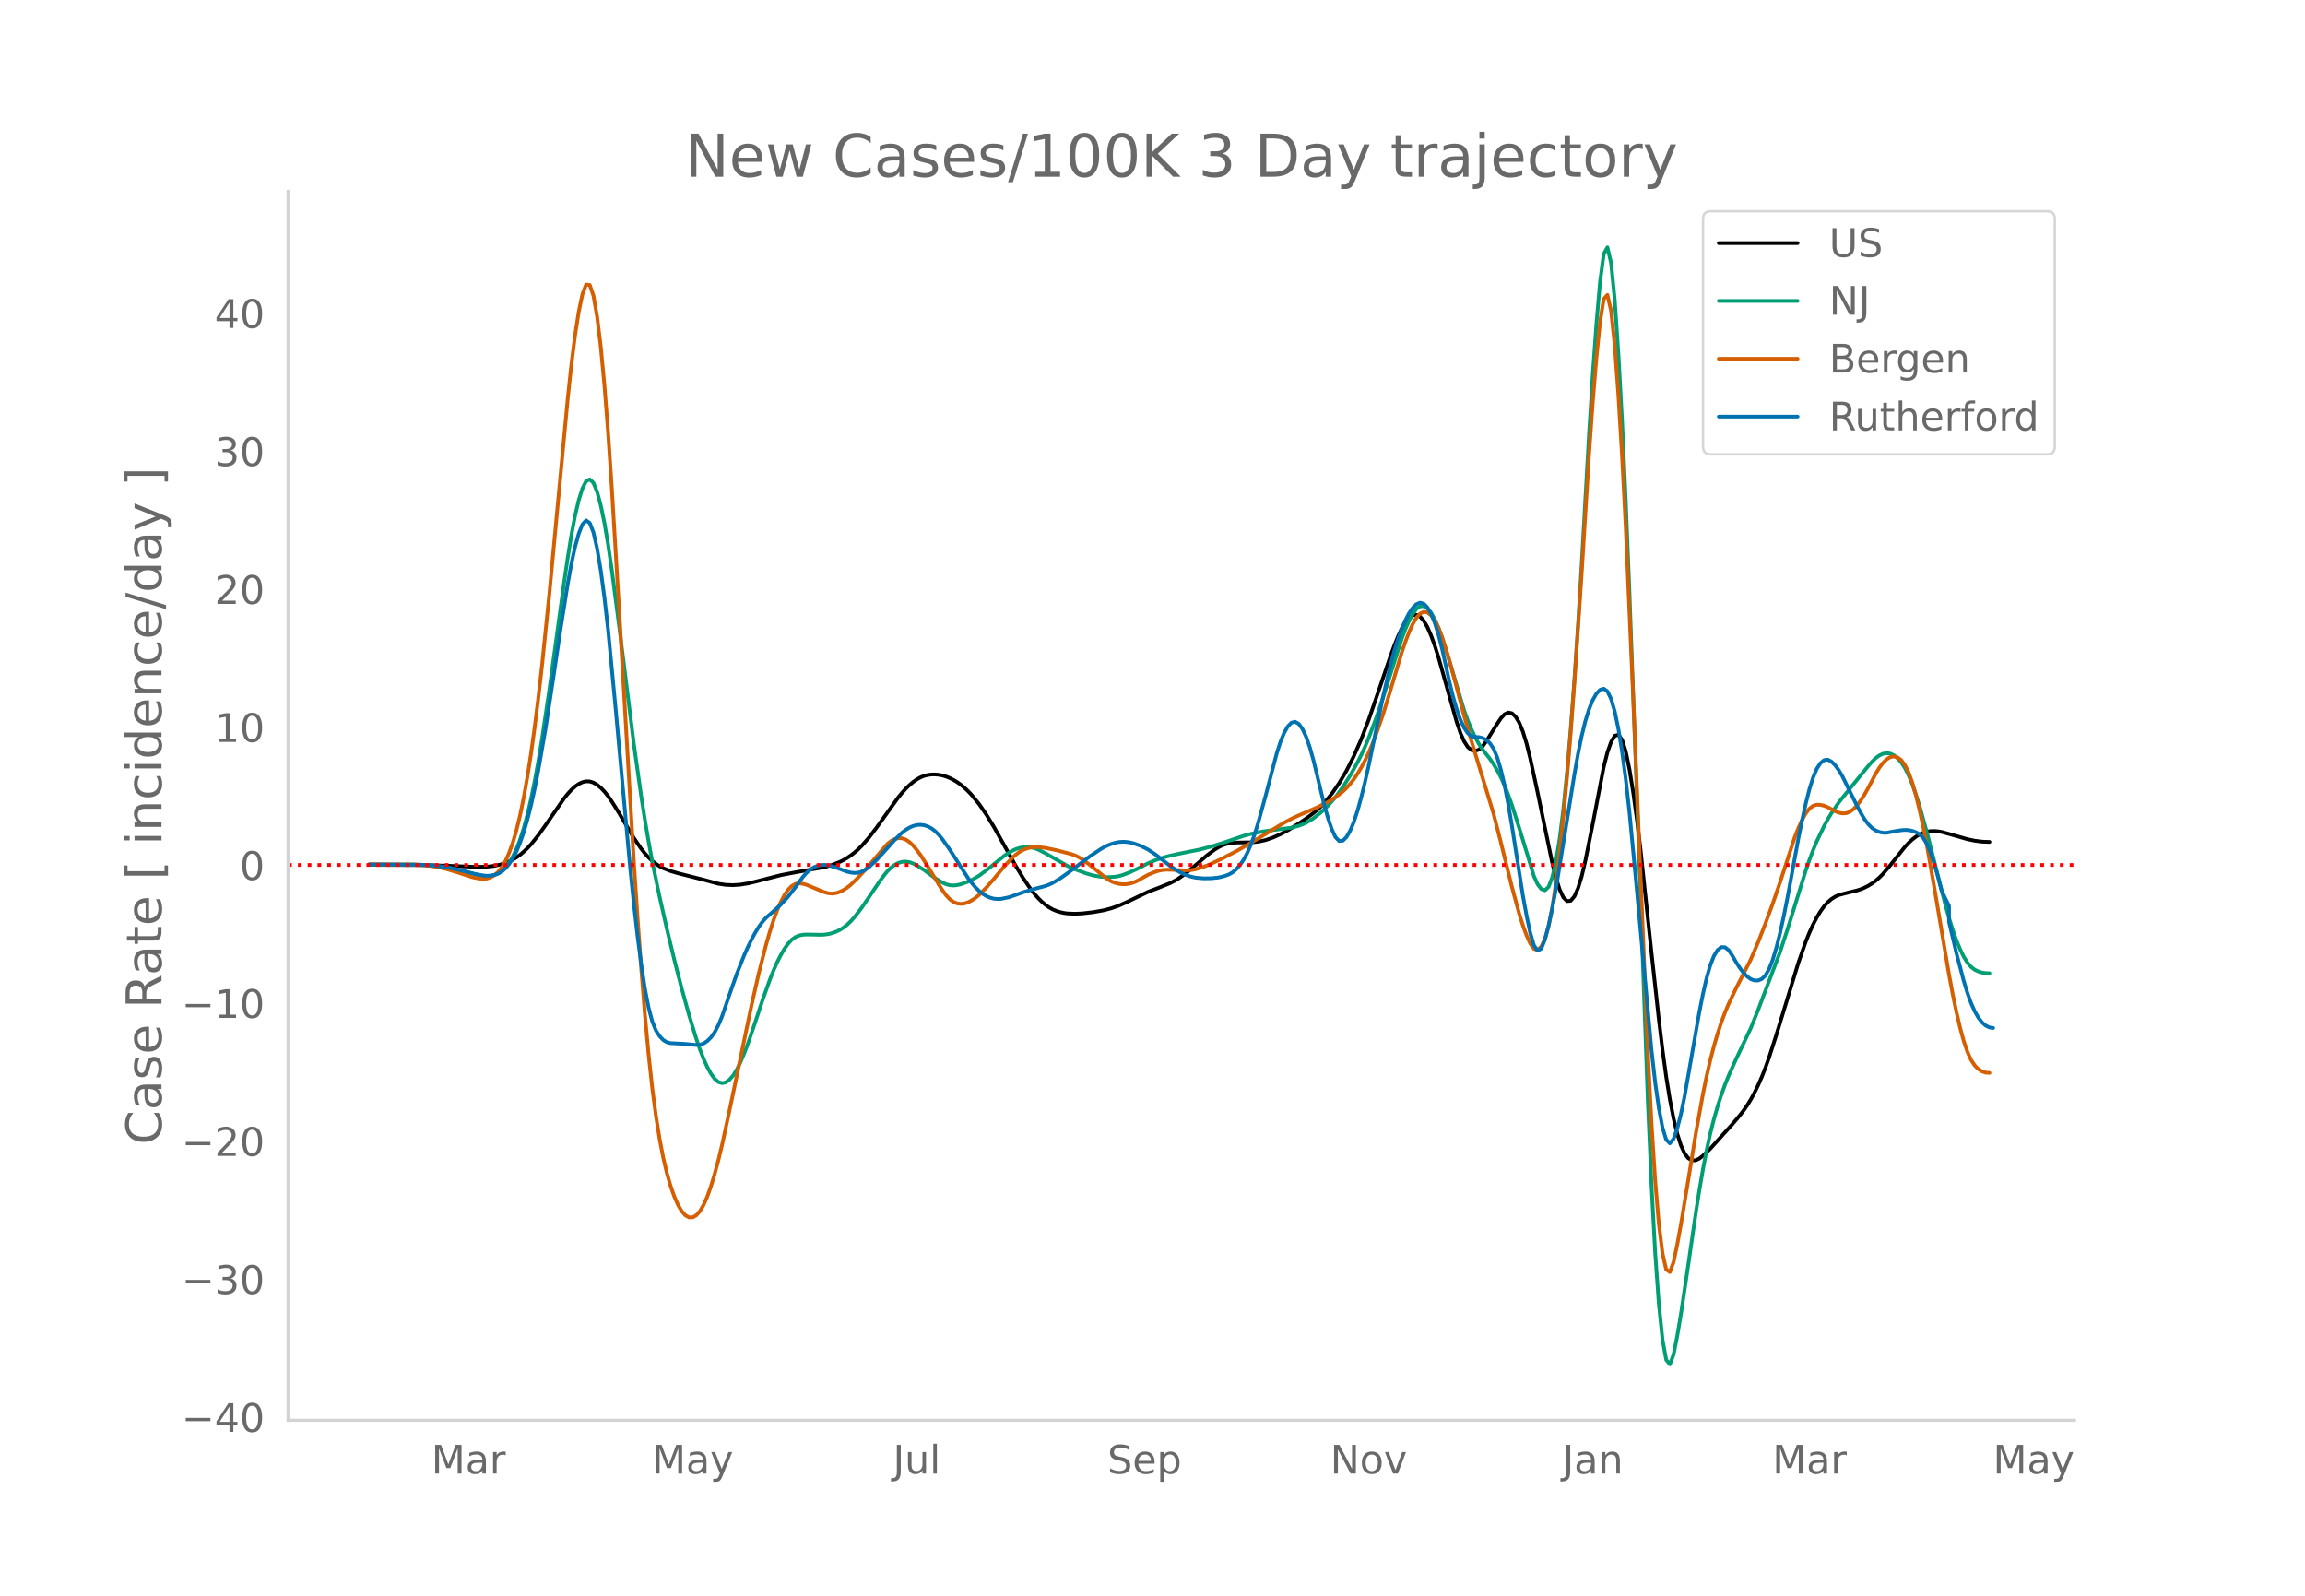 <svg height="864" viewBox="0 0 936 648" width="1248" xmlns="http://www.w3.org/2000/svg" xmlns:xlink="http://www.w3.org/1999/xlink"><defs><style>*{stroke-linecap:butt;stroke-linejoin:round}</style></defs><g id="figure_1"><path d="M0 648h936V0H0z" style="fill:#fff" id="patch_1"/><g id="axes_1"><path d="M117 576.72h725.4V77.76H117z" style="fill:none" id="patch_2"/><path clip-path="url(#p888d2c57d2)" d="m149.973 351.187 23.871.11 8.952.297 10.444.426 4.476-.087 2.984-.332 2.984-.638 1.492-.49 1.492-.617 1.492-.749 1.492-.9 1.492-1.073 1.492-1.248 1.492-1.423 1.492-1.594 2.984-3.696 2.984-4.177 7.46-10.78 1.492-1.859 1.492-1.643 1.492-1.348 1.492-1.034 1.491-.714 1.492-.351 1.492.054 1.492.467 1.492.872 1.492 1.233 1.492 1.55 1.492 1.857 1.492 2.147 2.984 4.784 5.968 10.07 2.984 4.342 1.492 1.889 1.492 1.654 1.492 1.412 1.492 1.176 1.492.972 1.492.798 2.984 1.169 2.984.876 10.444 2.645 5.968 1.62 2.984.445 2.984.124 2.984-.207 2.984-.48 2.983-.693 10.444-2.682 5.968-1.15 11.936-2.148 2.984-.862 2.984-1.173 1.492-.736 1.492-.869 1.492-1.007 1.492-1.147 1.492-1.3 1.492-1.462 2.984-3.413 2.984-3.906 8.952-12.45 1.492-1.818 1.492-1.641 1.492-1.456 1.492-1.266 1.492-1.059 1.492-.833 1.491-.603 1.492-.38 1.492-.188 1.492-.024 1.492.133 1.492.29 1.492.444 1.492.596 1.492.748 1.492.902 1.492 1.064 1.492 1.237 1.492 1.411 1.492 1.583 2.984 3.677 2.984 4.33 2.984 4.868 5.968 10.683 2.984 5.31 2.984 4.902 2.984 4.357 1.492 1.899 1.492 1.695 1.492 1.49 1.492 1.28 1.492 1.062 1.492.845 1.492.634 1.492.465 1.492.337 1.492.218 2.984.122 2.984-.124 4.476-.51 4.475-.797 2.984-.802 2.984-1.061 2.984-1.315 8.952-4.329 4.476-1.694 4.476-1.821 2.984-1.587 2.984-2.095 4.476-3.722 4.476-3.859 2.984-2.254 1.492-.948 1.492-.754 1.492-.548 1.492-.354 2.984-.344 2.984-.048 2.984-.025 2.984-.289 2.984-.66 2.983-1.036 2.984-1.333 2.984-1.594 4.476-2.739 2.984-2.044 2.984-2.233 1.492-1.25 1.492-1.403 1.492-1.567 2.984-3.635 2.984-4.323 2.984-5.052 2.984-5.92 2.984-6.832 2.984-7.789 4.476-13.022 4.476-13.169 1.492-4.03 1.492-3.702 1.492-3.197 1.492-2.515 1.492-1.8 1.492-1.061 1.492-.224 1.492.717 1.492 1.678 1.492 2.612 1.492 3.413 1.492 4.08 1.492 4.72 7.46 26.45 1.491 4.36 1.492 3.368 1.492 2.3 1.492 1.257 1.492.32 1.492-.503 1.492-1.308 1.492-2.038 4.476-7.17 1.492-2.205 1.492-1.659 1.492-.714 1.492.311 1.492 1.352 1.492 2.47 1.492 3.666 1.492 4.877 1.492 6.008 2.984 13.805 5.968 28.748 1.492 5.914 1.492 4.746 1.492 3.17 1.492 1.514 1.492-.136 1.492-1.746 1.492-3.316 1.492-4.88 1.492-6.333 2.984-14.878 4.476-23.234 1.492-5.86 1.491-4.233 1.492-2.525 1.492-.413 1.492 2.103 1.492 4.7 1.492 7.205 1.492 9.252 1.492 10.844 1.492 12.343 4.476 42.065 2.984 27.111 1.492 12.37 1.492 10.87 1.492 9.261 1.492 7.67 1.492 6.158 1.492 4.729 1.492 3.316 1.492 1.956 1.492.859 1.492.025 1.492-.703 1.492-1.165 2.984-2.87 8.952-9.924 2.984-3.537 1.492-1.916 1.492-2.115 1.492-2.412 1.492-2.727 1.492-3.048 1.492-3.397 1.492-3.777 1.492-4.16 2.984-9.282 8.951-29.312 2.984-8.492 1.492-3.695 1.492-3.279 1.492-2.865 1.492-2.458 1.492-2.06 1.492-1.662 1.492-1.277 1.492-.948 1.492-.68 2.984-.776 4.476-1.1 1.492-.487 1.492-.622 1.492-.766 1.492-.916 1.492-1.092 1.492-1.297 1.492-1.505 2.984-3.52 5.968-7.485 1.492-1.605 1.492-1.376 1.492-1.148 1.492-.916 1.492-.678 1.492-.44 1.492-.212 1.492-.026 1.492.116 1.492.25 2.984.81 7.46 2.143 2.983.615 2.984.381 2.984.113h0" style="fill:none;stroke:#000;stroke-linecap:round;stroke-width:1.5" id="line2d_1"/><path clip-path="url(#p888d2c57d2)" d="m149.973 351.04 19.395.056 4.476.215 4.476.449 4.476.75 4.476 1.053 5.968 1.556 2.984.525 1.492.092 1.492-.113 1.492-.333 1.492-.577 1.492-.94 1.492-1.42 1.492-1.927 1.492-2.455 1.492-3.096 1.492-3.85 1.492-4.636 1.492-5.483 1.492-6.385 1.492-7.3 1.492-8.193 1.492-8.983 2.984-20.008 5.968-43.434 1.492-10.135 1.492-9.228 1.492-7.829 1.492-6.33 1.491-4.77 1.492-2.914 1.492-.757 1.492 1.459 1.492 3.623 1.492 5.529 1.492 7.175 1.492 8.77 1.492 10.259 2.984 22.875 5.968 47.82 2.984 21.129 1.492 9.557 1.492 8.832 1.492 8.099 2.984 14.348 2.984 13.167 2.984 12.376 2.984 11.622 2.984 10.767 2.984 9.786 1.492 4.364 1.492 3.84 1.492 3.29 1.492 2.718 1.492 2.045 1.492 1.27 1.492.473 1.492-.312 1.492-1.04 1.492-1.713 1.492-2.374 1.492-3.01 1.492-3.508 1.492-3.875 2.983-8.721 2.984-9.035 2.984-8.332 1.492-3.769 1.492-3.375 1.492-2.964 1.492-2.543 1.492-2.087 1.492-1.593 1.492-1.092 1.492-.619 1.492-.29 1.492-.104 5.968.119 1.492-.101 1.492-.215 1.492-.372 1.492-.535 1.492-.708 1.492-.916 1.492-1.164 1.492-1.417 1.492-1.662 2.984-3.849 2.984-4.365 4.476-6.618 1.492-2.04 1.492-1.826 1.492-1.49 1.492-1.133 1.492-.778 1.492-.435 1.492-.106 1.492.219 1.492.528 1.492.752 2.983 1.905 4.476 3.304 2.984 1.814 1.492.664 1.492.397 1.492.114 1.492-.153 1.492-.348 2.984-1.048 1.492-.694 2.984-1.764 2.984-2.212 7.46-6.035 1.492-.982 1.492-.847 1.492-.681 1.492-.485 1.492-.281 1.492-.08 1.492.124 1.492.325 1.492.526 2.984 1.538 8.952 5.147 2.984 1.327 4.476 1.688 2.984.852 2.983.527 2.984.19 2.984-.185 1.492-.27 1.492-.398 2.984-1.131 2.984-1.408 4.476-2.277 2.984-1.25 2.984-1.016 2.984-.81 4.476-.958 7.46-1.506 4.476-1.162 4.476-1.395 8.952-3.025 2.984-.802 4.476-.912 4.475-.629 7.46-.957 2.984-.798 1.492-.555 1.492-.691 1.492-.832 1.492-.972 2.984-2.336 2.984-2.838 2.984-3.422 2.984-4.088 2.984-4.723 2.984-5.336 1.492-2.972 1.492-3.255 1.492-3.551 2.984-7.941 2.984-8.88 7.46-23.526 1.492-3.916 1.492-3.374 1.492-2.794 1.492-2.025 1.492-1.066 1.492-.07 1.492.91 1.492 1.797 1.492 2.598 1.492 3.379 1.491 4.113 2.984 9.49 5.968 20.082 1.492 4.116 1.492 3.602 1.492 3.128 1.492 2.694 1.492 2.267 2.984 3.78 1.492 2.167 1.492 2.526 1.492 2.892 1.492 3.291 1.492 3.723 1.492 4.16 2.984 9.412 5.968 19.554 1.492 3.253 1.492 1.937 1.492.516 1.492-1.43 1.492-3.903 1.492-6.499 1.492-9.186 1.492-11.966 1.492-14.764 1.492-17.523 1.492-20.081 1.492-22.441 1.492-24.76 2.984-52.933 1.492-23.737 1.492-20.734 1.492-17.23 1.492-11.216 1.492-2.689 1.491 6.339 1.492 15.032 1.492 22.047 1.492 27.387 1.492 32.391 1.492 37.061 2.984 81.455 4.476 125.112 1.492 34.014 1.492 27.433 1.492 20.876 1.492 14.446 1.492 8.143 1.492 1.864 1.492-3.96 1.492-7.52 1.492-8.814 2.984-20.032 2.984-20.6 1.492-9.49 1.492-8.725 1.492-7.786 1.492-6.813 1.492-5.88 1.492-5.153 1.492-4.63 1.492-4.15 1.492-3.696 2.984-6.634 5.968-12.553 2.984-7.415 8.952-23.648 2.983-9.082 7.46-24.01 1.492-4.322 1.492-3.943 1.492-3.574 2.984-6.245 1.492-2.734 1.492-2.483 2.984-4.34 4.476-5.58 7.46-9.18 1.492-1.706 1.492-1.478 1.492-1.096 1.492-.681 1.492-.261 1.492.197 1.492.693 1.492 1.195 1.492 1.711 1.492 2.296 1.492 2.949 1.492 3.615 1.492 4.257 1.492 4.779 2.984 10.731 7.46 29.29 1.492 5.305 1.492 4.778 1.491 4.213 1.492 3.643 1.492 3.038 1.492 2.397 1.492 1.751 1.492 1.14 1.492.703 1.492.441 1.492.216 1.492.05h0" style="fill:none;stroke:#009e73;stroke-linecap:round;stroke-width:1.5" id="line2d_2"/><path clip-path="url(#p888d2c57d2)" d="m149.973 350.96 17.903.104 4.476.288 2.984.348 2.984.51 2.984.686 4.476 1.35 5.968 1.957 2.984.587 1.492.102 1.492-.138 1.492-.483 1.492-.85 1.492-1.25 1.492-1.813 1.492-2.543 1.492-3.306 1.492-4.097 1.492-5.031 1.492-6.11 1.492-7.223 1.492-8.378 1.492-9.572 1.492-10.775 1.492-11.96 1.492-13.057 2.984-29.125 7.46-79.237 1.492-13.94 1.492-11.834 1.492-9.563 1.491-7.133 1.492-3.897 1.492.145 1.492 4.347 1.492 8.483 1.492 12.288 1.492 15.76 1.492 19.165 1.492 22.341 2.984 49.598 5.968 102.21 1.492 22.518 1.492 20.729 1.492 18.625 1.492 16.206 1.492 13.723 1.492 11.323 1.492 9.334 1.492 7.757 1.492 6.315 1.492 5.145 1.492 4.245 1.492 3.397 1.492 2.551 1.492 1.703 1.492.853 1.492.004 1.492-.846 1.492-1.692 1.492-2.539 1.492-3.383 1.492-4.21 1.492-4.934 1.492-5.562 1.492-6.169 2.984-13.788 8.952-42.768 2.983-13.17 2.984-11.67 1.492-5.191 1.492-4.668 1.492-4.06 1.492-3.436 1.492-2.807 1.492-2.166 1.492-1.512 1.492-.854 1.492-.236 1.492.187 1.492.415 2.984 1.248 2.984 1.26 1.492.557 1.492.391 1.492.115 1.492-.184 1.492-.474 1.492-.732 1.492-.954 1.492-1.169 2.984-2.89 2.984-3.289 8.952-10.454 1.492-1.192 1.492-.79 1.492-.382 1.492.053 1.492.516 1.492.984 1.492 1.432 1.492 1.774 1.492 2.014 2.983 4.657 4.476 7.404 1.492 2.329 1.492 2.052 1.492 1.592 1.492 1.094 1.492.61 1.492.19 1.492-.167 1.492-.497 1.492-.779 1.492-1.009 1.492-1.228 2.984-3.024 2.984-3.445 4.476-5.387 2.984-3.156 1.492-1.34 1.492-1.09 1.492-.828 1.492-.573 1.492-.36 1.492-.188 1.492-.024 2.984.359 4.476.933 5.968 1.563 1.492.516 1.492.685 1.492.869 2.984 2.2 7.46 6.047 1.491.798 1.492.585 1.492.38 1.492.178 1.492-.025 1.492-.232 1.492-.442 1.492-.652 4.476-2.51 2.984-1.232 1.492-.423 1.492-.275 1.492-.124 2.984.093 4.476.188 1.492-.032 1.492-.153 1.492-.286 2.984-.915 2.984-1.19 4.476-2.118 5.968-3.092 5.968-3.414 7.46-4.556 5.967-3.603 2.984-1.602 2.984-1.372 7.46-3.244 4.476-2.242 2.984-1.858 2.984-2.368 1.492-1.44 1.492-1.678 1.492-1.926 1.492-2.183 1.492-2.478 1.492-2.811 1.492-3.154 1.492-3.494 1.492-3.828 2.984-8.632 2.984-9.761 4.476-15.016 1.492-4.389 1.492-3.868 1.492-3.311 1.492-2.577 1.492-1.666 1.492-.718 1.492.225 1.492 1.16 1.492 2.078 1.492 2.998 1.491 3.872 1.492 4.528 1.492 4.966 2.984 11.06 2.984 11.312 2.984 10.312 8.952 29.443 2.984 11.67 4.476 18.034 2.984 11.004 1.492 4.7 1.492 4.05 1.492 3.311 1.492 2.106 1.492.436 1.492-1.325 1.492-3.143 1.492-5.238 1.492-7.609 1.492-10.002 1.492-12.223 1.492-14.272 1.492-16.285 1.492-18.26 1.492-20.036 2.984-44.758 2.984-47.925 1.492-21.059 1.492-18.131 1.492-14.776 1.492-9.278 1.492-1.638 1.491 6.429 1.492 14.173 1.492 20.301 1.492 24.815 1.492 29.005 2.984 68.19 5.968 144.216 1.492 29.1 1.492 23.35 1.492 17.627 1.492 12.015 1.492 6.517 1.492 1.044 1.492-4.028 1.492-7.079 1.492-8.113 2.984-18.026 2.984-18.432 2.984-16.582 1.492-7.253 1.492-6.485 1.492-5.736 1.492-5.09 1.492-4.546 1.492-4.02 1.492-3.528 2.984-6.242 5.968-11.708 2.984-6.956 2.984-7.67 2.984-8.098 2.984-8.702 5.967-18.326 1.492-3.759 1.492-3.26 1.492-2.643 1.492-1.91 1.492-1.154 1.492-.439 1.492.065 1.492.357 1.492.607 2.984 1.622 1.492.584 1.492.3 1.492-.09 1.492-.579 1.492-1.09 1.492-1.586 1.492-2 1.492-2.334 1.492-2.654 2.984-5.74 1.492-2.434 1.492-1.97 1.492-1.487 1.492-.918 1.492-.262 1.492.411 1.492 1.118 1.492 1.996 1.492 3.045 1.492 4.126 1.492 5.18 1.492 6.09 1.492 6.856 1.492 7.594 2.984 16.966 5.968 35.297 1.492 7.92 1.491 7.165 1.492 6.381 1.492 5.456 1.492 4.39 1.492 3.293 1.492 2.25 1.492 1.467 1.492.941 1.492.467 1.492.115h0" style="fill:none;stroke:#d55e00;stroke-linecap:round;stroke-width:1.5" id="line2d_3"/><path clip-path="url(#p888d2c57d2)" d="m149.973 351.047 20.887.093 4.476.263 4.476.51 4.476.822 4.476 1.088 4.476 1.144 2.984.553 1.492.122 1.492-.067 1.492-.27 1.492-.497 1.492-.83 1.492-1.275 1.492-1.74 1.492-2.231 1.492-2.84 1.492-3.567 1.492-4.318 1.492-5.08 1.492-5.882 1.492-6.73 1.492-7.566 2.984-17.21 2.984-19.56 2.984-20.095 2.984-18.745 1.492-8.244 1.492-6.845 1.492-5.35 1.491-3.75 1.492-1.616 1.492 1.046 1.492 3.815 1.492 6.527 1.492 8.947 1.492 11.08 1.492 13.151 2.984 31.22 5.968 65.383 1.492 14.523 1.492 13.053 1.492 11.534 1.492 9.758 1.492 7.728 1.492 5.645 1.492 3.684 1.492 2.324 1.492 1.566 1.492.928 1.492.346 5.968.315 4.476.441 1.492-.108 1.492-.533 1.492-.997 1.492-1.485 1.492-2.091 1.492-2.82 1.492-3.57 2.984-8.739 2.984-8.479 2.984-7.525 1.492-3.349 1.492-3.06 1.491-2.764 1.492-2.433 1.492-2.064 1.492-1.689 2.984-2.583 2.984-2.731 2.984-3.237 2.984-3.85 2.984-4.13 1.492-1.68 1.492-1.304 1.492-.937 1.492-.61 1.492-.328 1.492-.053 1.492.206 2.984.852 4.476 1.682 1.492.37 1.492.167 1.492-.1 1.492-.428 1.492-.77 1.492-1.091 2.984-2.78 2.984-3.259 4.476-4.995 2.984-2.928 1.492-1.156 1.492-.908 1.492-.657 1.492-.39 1.492-.105 1.491.181 1.492.474 1.492.792 1.492 1.136 1.492 1.487 1.492 1.817 2.984 4.251 7.46 11.56 1.492 1.97 1.492 1.752 1.492 1.475 1.492 1.187 1.492.902 1.492.638 1.492.391 1.492.148 1.492-.082 2.984-.612 2.984-1 2.984-1.094 4.476-1.33 4.476-1.17 1.492-.555 1.492-.703 2.984-1.79 2.984-2.107 8.952-6.758 4.475-2.996 1.492-.87 1.492-.735 1.492-.593 1.492-.448 1.492-.29 1.492-.122 1.492.048 1.492.215 1.492.356 2.984 1.055 2.984 1.508 2.984 2 5.968 4.646 2.984 1.985 1.492.818 1.492.684 1.492.554 1.492.425 1.492.299 2.984.26 2.984-.02 2.984-.295 1.492-.304 1.492-.421 1.492-.566 1.492-.848 1.492-1.267 1.492-1.713 1.492-2.181 1.492-2.764 1.492-3.458 1.492-4.176 1.492-4.85 2.984-10.866 4.475-17.098 1.492-4.6 1.492-3.627 1.492-2.632 1.492-1.541 1.492-.353 1.492.857 1.492 2.052 1.492 3.186 1.492 4.26 1.492 5.32 4.476 18.51 1.492 5.163 1.492 4.378 1.492 3.165 1.492 1.524 1.492-.141 1.492-1.509 1.492-2.576 1.492-3.585 1.492-4.56 1.492-5.38 1.492-6.04 1.492-6.668 5.968-28.647 2.984-12.621 1.492-5.453 1.492-4.802 1.492-4.15 1.492-3.497 1.492-2.841 1.492-2.186 1.492-1.495 1.492-.627 1.492.418 1.492 1.499 1.492 2.579 1.492 3.654 1.492 4.728 1.491 5.798 2.984 13.491 1.492 6.04 1.492 5.127 1.492 4.207 1.492 3.243 1.492 2.234 1.492 1.217 1.492.32 1.492.031 1.492.348 1.492.786 1.492 1.304 1.492 2.227 1.492 3.554 1.492 4.96 1.492 6.345 1.492 7.606 1.492 8.75 4.476 28.524 1.492 8.108 1.492 7.006 1.492 5.03 1.492 2.183 1.492-.841 1.492-3.7 1.492-5.736 1.492-6.949 1.492-7.997 2.984-18.374 4.476-27.863 1.492-8.449 1.492-7.295 1.492-6.046 1.492-4.814 1.492-3.672 1.492-2.62 1.492-1.585 1.492-.466 1.492 1.078 1.491 3.048 1.492 5.103 1.492 7.155 1.492 9.195 1.492 11.223 1.492 13.248 2.984 31.333 5.968 65.328 1.492 13.101 1.492 10.532 1.492 7.89 1.492 4.886 1.492 1.517 1.492-1.755 1.492-4.19 1.492-5.786 1.492-7.217 5.968-34.104 1.492-7.496 1.492-6.539 1.492-5.209 1.492-3.805 1.492-2.423 1.492-1.144 1.492.03 1.492 1.181 1.492 2.207 1.492 2.591 1.492 2.336 1.492 1.954 1.492 1.557 1.492 1.095 1.492.565 1.492.024 1.492-.575 1.492-1.445 1.492-2.59 1.492-3.79 1.492-4.954 1.492-5.932 1.491-6.728 1.492-7.486 4.476-24.25 1.492-7.335 1.492-6.76 1.492-5.892 1.492-4.732 1.492-3.512 1.492-2.31 1.492-1.203 1.492-.187 1.492.768 1.492 1.507 1.492 2.032 1.492 2.513 2.984 6.072 2.984 6.011 1.492 2.801 1.492 2.49 1.492 2.016 1.492 1.51 1.492 1.02 1.492.622 1.492.314 1.492.024 2.984-.57 2.984-.48 1.492-.1 1.492.068 1.492.301 1.492.549 1.492.861 1.492 1.508 1.492 2.486 1.492 3.53 1.492 4.523 1.492 5.246 1.492 5.702 2.984 6.104v6.444l2.983 12.66 2.984 11.299 1.492 4.891 1.492 4.143 1.492 3.357 1.492 2.588 1.492 1.904 1.492 1.305 1.492.724 1.492.217h0" style="fill:none;stroke:#0072b2;stroke-linecap:round;stroke-width:1.5" id="line2d_4"/><path clip-path="url(#p888d2c57d2)" d="M117 351.228h725.4" style="fill:none;stroke:red;stroke-dasharray:1.5,2.475;stroke-dashoffset:0;stroke-width:1.5" id="line2d_5"/><path d="M117 576.72V77.76" style="fill:none;stroke:#d3d3d3;stroke-linecap:square;stroke-linejoin:miter;stroke-width:1.25" id="patch_3"/><path d="M117 576.72h725.4" style="fill:none;stroke:#d3d3d3;stroke-linecap:square;stroke-linejoin:miter;stroke-width:1.25" id="patch_4"/><g id="matplotlib.axis_1"><g id="xtick_1"><g style="fill:#696969" transform="matrix(.16 0 0 -.16 175.162 598.378)" id="text_1"><defs><path d="M9.813 72.906h14.703l18.593-49.61 18.703 49.61h14.704V0H66.89v64.016l-18.797-50h-9.907l-18.796 50V0H9.813z" id="DejaVuSans-77"/><path d="M34.281 27.484q-10.89 0-15.093-2.484-4.204-2.484-4.204-8.5 0-4.781 3.157-7.594 3.156-2.797 8.562-2.797 7.485 0 12 5.297 4.516 5.297 4.516 14.078v2zm17.922 3.72V0H43.22v8.297Q40.14 3.328 35.547.953q-4.594-2.375-11.234-2.375-8.391 0-13.36 4.719Q6 8.016 6 15.922q0 9.219 6.172 13.906 6.187 4.688 18.437 4.688h12.61v.89q0 6.203-4.078 9.594-4.078 3.39-11.453 3.39-4.688 0-9.141-1.124-4.438-1.125-8.531-3.375v8.312q4.921 1.906 9.562 2.844 4.64.953 9.031.953 11.875 0 17.735-6.156 5.86-6.14 5.86-18.64z" id="DejaVuSans-97"/><path d="M41.11 46.297q-1.516.875-3.297 1.281Q36.03 48 33.89 48q-7.625 0-11.703-4.953-4.079-4.953-4.079-14.234V0H9.08v54.688h9.03v-8.5q2.844 4.984 7.375 7.39Q30.031 56 36.531 56q.922 0 2.047-.125 1.125-.11 2.484-.36z" id="DejaVuSans-114"/></defs><use xlink:href="#DejaVuSans-77"/><use x="86.279" xlink:href="#DejaVuSans-97"/><use x="147.559" xlink:href="#DejaVuSans-114"/></g></g><g id="xtick_2"><g style="fill:#696969" transform="matrix(.16 0 0 -.16 264.727 598.378)" id="text_2"><defs><path d="M32.172-5.078q-3.797-9.766-7.422-12.735-3.61-2.984-9.656-2.984H7.906v7.516h5.282q3.703 0 5.75 1.765Q21-9.766 23.483-3.219l1.61 4.094-22.11 53.813H12.5l17.094-42.766 17.093 42.766h9.516z" id="DejaVuSans-121"/></defs><use xlink:href="#DejaVuSans-77"/><use x="86.279" xlink:href="#DejaVuSans-97"/><use x="147.559" xlink:href="#DejaVuSans-121"/></g></g><g id="xtick_3"><g style="fill:#696969" transform="matrix(.16 0 0 -.16 362.625 598.378)" id="text_3"><defs><path d="M9.813 72.906h9.859V5.078q0-13.187-5-19.14-5-5.954-16.094-5.954h-3.75v8.297h3.078q6.531 0 9.219 3.672Q9.813-4.39 9.813 5.078z" id="DejaVuSans-74"/><path d="M8.5 21.578v33.11h8.984V21.922q0-7.766 3.016-11.656 3.031-3.875 9.094-3.875 7.265 0 11.484 4.64 4.234 4.64 4.234 12.656v31h8.985V0h-8.984v8.406Q42.047 3.422 37.718 1q-4.313-2.422-10.032-2.422-9.421 0-14.312 5.86Q8.5 10.296 8.5 21.578zM31.11 56z" id="DejaVuSans-117"/><path d="M9.422 75.984h8.984V0H9.422z" id="DejaVuSans-108"/></defs><use xlink:href="#DejaVuSans-74"/><use x="29.492" xlink:href="#DejaVuSans-117"/><use x="92.871" xlink:href="#DejaVuSans-108"/></g></g><g id="xtick_4"><g style="fill:#696969" transform="matrix(.16 0 0 -.16 449.7 598.378)" id="text_4"><defs><path d="M53.516 70.516V60.89q-5.61 2.687-10.594 4-4.984 1.328-9.625 1.328-8.047 0-12.422-3.125t-4.375-8.89q0-4.845 2.906-7.313 2.907-2.453 11.016-3.97l5.953-1.218q11.031-2.11 16.281-7.406 5.25-5.297 5.25-14.172 0-10.61-7.11-16.078-7.093-5.469-20.812-5.469-5.172 0-11.015 1.172Q13.14.922 6.89 3.219v10.156q6-3.36 11.765-5.078 5.766-1.703 11.328-1.703 8.438 0 13.032 3.312 4.593 3.328 4.593 9.485 0 5.359-3.297 8.39-3.296 3.032-10.812 4.547L27.484 33.5q-11.03 2.188-15.968 6.875-4.922 4.688-4.922 13.047 0 9.672 6.812 15.234 6.813 5.563 18.766 5.563 5.14 0 10.453-.938 5.328-.922 10.89-2.765z" id="DejaVuSans-83"/><path d="M56.203 29.594v-4.39H14.891q.593-9.282 5.593-14.142 5-4.859 13.938-4.859 5.172 0 10.031 1.266 4.86 1.265 9.656 3.812v-8.5Q49.266.734 44.187-.344 39.11-1.422 33.892-1.422q-13.094 0-20.735 7.61-7.64 7.625-7.64 20.625 0 13.421 7.25 21.296Q20.016 56 32.328 56q11.031 0 17.453-7.11 6.422-7.093 6.422-19.296zm-8.984 2.64q-.094 7.36-4.125 11.75-4.032 4.407-10.672 4.407-7.516 0-12.031-4.25-4.516-4.25-5.203-11.97z" id="DejaVuSans-101"/><path d="M18.11 8.203v-29H9.077v75.484h9.031v-8.296q2.844 4.875 7.157 7.234Q29.594 56 35.594 56q9.968 0 16.187-7.906 6.235-7.907 6.235-20.797T51.78 6.484q-6.218-7.906-16.187-7.906-6 0-10.328 2.375-4.313 2.375-7.157 7.25zm30.578 19.094q0 9.906-4.079 15.547-4.078 5.64-11.203 5.64-7.14 0-11.218-5.64-4.079-5.64-4.079-15.547 0-9.906 4.078-15.547 4.079-5.64 11.22-5.64 7.124 0 11.202 5.64t4.078 15.547z" id="DejaVuSans-112"/></defs><use xlink:href="#DejaVuSans-83"/><use x="63.477" xlink:href="#DejaVuSans-101"/><use x="125" xlink:href="#DejaVuSans-112"/></g></g><g id="xtick_5"><g style="fill:#696969" transform="matrix(.16 0 0 -.16 540.176 598.378)" id="text_5"><defs><path d="M9.813 72.906h13.28l32.329-60.984v60.984h9.562V0h-13.28L19.39 60.984V0H9.813z" id="DejaVuSans-78"/><path d="M30.61 48.39q-7.22 0-11.422-5.64-4.204-5.64-4.204-15.453 0-9.813 4.172-15.453 4.188-5.64 11.453-5.64 7.188 0 11.375 5.655 4.203 5.672 4.203 15.438 0 9.719-4.203 15.406-4.187 5.688-11.375 5.688zm0 7.61q11.718 0 18.406-7.625 6.703-7.61 6.703-21.078 0-13.422-6.703-21.078-6.688-7.64-18.407-7.64-11.765 0-18.437 7.64-6.656 7.656-6.656 21.078 0 13.469 6.656 21.078Q18.844 56 30.609 56z" id="DejaVuSans-111"/><path d="M2.984 54.688H12.5L29.594 8.797l17.093 45.89h9.516L35.687 0H23.485z" id="DejaVuSans-118"/></defs><use xlink:href="#DejaVuSans-78"/><use x="74.805" xlink:href="#DejaVuSans-111"/><use x="135.986" xlink:href="#DejaVuSans-118"/></g></g><g id="xtick_6"><g style="fill:#696969" transform="matrix(.16 0 0 -.16 634.47 598.378)" id="text_6"><defs><path d="M54.89 33.016V0h-8.984v32.719q0 7.765-3.031 11.61-3.031 3.858-9.078 3.858-7.281 0-11.484-4.64-4.204-4.625-4.204-12.64V0H9.08v54.688h9.03v-8.5q3.235 4.937 7.594 7.374Q30.078 56 35.797 56q9.422 0 14.25-5.828 4.844-5.828 4.844-17.156z" id="DejaVuSans-110"/></defs><use xlink:href="#DejaVuSans-74"/><use x="29.492" xlink:href="#DejaVuSans-97"/><use x="90.771" xlink:href="#DejaVuSans-110"/></g></g><g id="xtick_7"><g style="fill:#696969" transform="matrix(.16 0 0 -.16 719.735 598.378)" id="text_7"><use xlink:href="#DejaVuSans-77"/><use x="86.279" xlink:href="#DejaVuSans-97"/><use x="147.559" xlink:href="#DejaVuSans-114"/></g></g><g id="xtick_8"><g style="fill:#696969" transform="matrix(.16 0 0 -.16 809.299 598.378)" id="text_8"><use xlink:href="#DejaVuSans-77"/><use x="86.279" xlink:href="#DejaVuSans-97"/><use x="147.559" xlink:href="#DejaVuSans-121"/></g></g></g><g id="matplotlib.axis_2"><g id="ytick_1"><g style="fill:#696969" transform="matrix(.16 0 0 -.16 73.733 581.443)" id="text_9"><defs><path d="M10.594 35.5h62.593v-8.297H10.594z" id="DejaVuSans-8722"/><path d="M37.797 64.313 12.89 25.39h24.906zm-2.594 8.593H47.61V25.391h10.407v-8.203H47.609V0h-9.812v17.188H4.89v9.515z" id="DejaVuSans-52"/><path d="M31.781 66.406q-7.61 0-11.453-7.5Q16.5 51.422 16.5 36.375q0-14.984 3.828-22.484 3.844-7.5 11.453-7.5 7.672 0 11.5 7.5 3.844 7.5 3.844 22.484 0 15.047-3.844 22.531-3.828 7.5-11.5 7.5zm0 7.813q12.266 0 18.735-9.703 6.468-9.688 6.468-28.141 0-18.406-6.468-28.11-6.47-9.687-18.735-9.687-12.25 0-18.718 9.688-6.47 9.703-6.47 28.109 0 18.453 6.47 28.14Q19.53 74.22 31.78 74.22z" id="DejaVuSans-48"/></defs><use xlink:href="#DejaVuSans-8722"/><use x="83.789" xlink:href="#DejaVuSans-52"/><use x="147.412" xlink:href="#DejaVuSans-48"/></g></g><g id="ytick_2"><g style="fill:#696969" transform="matrix(.16 0 0 -.16 73.733 525.41)" id="text_10"><defs><path d="M40.578 39.313Q47.656 37.797 51.625 33q3.984-4.781 3.984-11.813 0-10.78-7.422-16.703-7.421-5.906-21.093-5.906-4.578 0-9.438.906-4.86.907-10.031 2.72v9.515q4.094-2.39 8.969-3.61 4.89-1.218 10.218-1.218 9.266 0 14.125 3.656 4.86 3.656 4.86 10.64 0 6.454-4.516 10.079-4.515 3.64-12.562 3.64h-8.5v8.11h8.89q7.266 0 11.125 2.906 3.86 2.906 3.86 8.375 0 5.61-3.985 8.61-3.968 3.015-11.39 3.015-4.063 0-8.703-.89-4.641-.876-10.203-2.72v8.782q5.624 1.562 10.53 2.344 4.907.78 9.25.78 11.235 0 17.766-5.109 6.547-5.093 6.547-13.78 0-6.063-3.468-10.235-3.47-4.172-9.86-5.782z" id="DejaVuSans-51"/></defs><use xlink:href="#DejaVuSans-8722"/><use x="83.789" xlink:href="#DejaVuSans-51"/><use x="147.412" xlink:href="#DejaVuSans-48"/></g></g><g id="ytick_3"><g style="fill:#696969" transform="matrix(.16 0 0 -.16 73.733 469.375)" id="text_11"><defs><path d="M19.188 8.297h34.421V0H7.33v8.297q5.609 5.812 15.296 15.594 9.703 9.797 12.188 12.64 4.734 5.313 6.609 9 1.89 3.688 1.89 7.25 0 5.813-4.078 9.469-4.078 3.672-10.625 3.672-4.64 0-9.797-1.61-5.14-1.609-11-4.89v9.969Q13.767 71.78 18.938 73q5.188 1.219 9.485 1.219 11.328 0 18.062-5.672 6.735-5.656 6.735-15.125 0-4.5-1.688-8.531-1.672-4.016-6.125-9.485-1.218-1.422-7.765-8.187-6.532-6.766-18.453-18.922z" id="DejaVuSans-50"/></defs><use xlink:href="#DejaVuSans-8722"/><use x="83.789" xlink:href="#DejaVuSans-50"/><use x="147.412" xlink:href="#DejaVuSans-48"/></g></g><g id="ytick_4"><g style="fill:#696969" transform="matrix(.16 0 0 -.16 73.733 413.341)" id="text_12"><defs><path d="M12.406 8.297h16.11v55.625l-17.532-3.516v8.985l17.438 3.515h9.86V8.296H54.39V0H12.406z" id="DejaVuSans-49"/></defs><use xlink:href="#DejaVuSans-8722"/><use x="83.789" xlink:href="#DejaVuSans-49"/><use x="147.412" xlink:href="#DejaVuSans-48"/></g></g><g id="ytick_5"><use xlink:href="#DejaVuSans-48" style="fill:#696969" transform="matrix(.16 0 0 -.16 97.32 357.307)" id="text_13"/></g><g id="ytick_6"><g style="fill:#696969" transform="matrix(.16 0 0 -.16 87.14 301.273)" id="text_14"><use xlink:href="#DejaVuSans-49"/><use x="63.623" xlink:href="#DejaVuSans-48"/></g></g><g id="ytick_7"><g style="fill:#696969" transform="matrix(.16 0 0 -.16 87.14 245.239)" id="text_15"><use xlink:href="#DejaVuSans-50"/><use x="63.623" xlink:href="#DejaVuSans-48"/></g></g><g id="ytick_8"><g style="fill:#696969" transform="matrix(.16 0 0 -.16 87.14 189.205)" id="text_16"><use xlink:href="#DejaVuSans-51"/><use x="63.623" xlink:href="#DejaVuSans-48"/></g></g><g id="ytick_9"><g style="fill:#696969" transform="matrix(.16 0 0 -.16 87.14 133.17)" id="text_17"><use xlink:href="#DejaVuSans-52"/><use x="63.623" xlink:href="#DejaVuSans-48"/></g></g><g style="fill:#696969" transform="matrix(0 -.2 -.2 0 65.573 464.8)" id="text_18"><defs><path d="M64.406 67.281v-10.39q-4.984 4.64-10.625 6.922-5.64 2.296-11.984 2.296-12.5 0-19.14-7.64-6.641-7.64-6.641-22.094 0-14.406 6.64-22.047 6.64-7.64 19.14-7.64 6.345 0 11.985 2.296 5.64 2.297 10.625 6.938V5.609Q59.234 2.094 53.437.33q-5.78-1.75-12.218-1.75-16.563 0-26.094 10.124-9.516 10.14-9.516 27.672 0 17.578 9.516 27.703 9.531 10.14 26.094 10.14 6.531 0 12.312-1.734 5.797-1.734 10.875-5.203z" id="DejaVuSans-67"/><path d="M44.281 53.078v-8.5q-3.797 1.953-7.906 2.922-4.094.984-8.5.984-6.688 0-10.031-2.047-3.344-2.046-3.344-6.156 0-3.125 2.39-4.906 2.391-1.781 9.626-3.39l3.078-.688q9.562-2.047 13.593-5.781 4.032-3.735 4.032-10.422 0-7.625-6.032-12.078-6.03-4.438-16.578-4.438-4.39 0-9.156.86Q10.688.296 5.422 2v9.281q4.984-2.594 9.812-3.89 4.829-1.282 9.579-1.282 6.343 0 9.75 2.172 3.421 2.172 3.421 6.125 0 3.656-2.468 5.61-2.453 1.953-10.813 3.765l-3.125.735q-8.344 1.75-12.062 5.39-3.704 3.64-3.704 9.985 0 7.718 5.47 11.906Q16.75 56 26.811 56q4.97 0 9.36-.734 4.406-.72 8.11-2.188z" id="DejaVuSans-115"/><path d="M44.39 34.188q3.172-1.079 6.172-4.594 3-3.516 6.032-9.672L66.609 0H56l-9.313 18.703q-3.624 7.328-7.015 9.719-3.39 2.39-9.25 2.39h-10.75V0h-9.86v72.906h22.266q12.5 0 18.656-5.234 6.157-5.219 6.157-15.766 0-6.89-3.203-11.437-3.204-4.532-9.297-6.282zM19.673 64.797V38.922h12.406q7.125 0 10.766 3.297 3.64 3.297 3.64 9.687 0 6.39-3.64 9.64-3.64 3.25-10.766 3.25z" id="DejaVuSans-82"/><path d="M18.313 70.219V54.688h18.5v-6.985h-18.5V18.016q0-6.688 1.828-8.594 1.828-1.906 7.453-1.906h9.218V0h-9.218q-10.407 0-14.36 3.875-3.953 3.89-3.953 14.14v29.688H2.687v6.984h6.594V70.22z" id="DejaVuSans-116"/><path d="M8.594 75.984h20.703V69H17.578V-6.203h11.719v-6.984H8.594z" id="DejaVuSans-91"/><path d="M9.422 54.688h8.984V0H9.422zm0 21.296h8.984v-11.39H9.422z" id="DejaVuSans-105"/><path d="M48.781 52.594v-8.407q-3.812 2.11-7.64 3.157-3.828 1.047-7.735 1.047-8.75 0-13.593-5.547-4.829-5.532-4.829-15.547 0-10.016 4.829-15.563 4.843-5.53 13.593-5.53 3.907 0 7.735 1.046 3.828 1.047 7.64 3.156V2.094Q45.016.344 40.984-.531q-4.015-.89-8.562-.89-12.36 0-19.64 7.765-7.266 7.765-7.266 20.953 0 13.375 7.343 21.031Q20.22 56 33.016 56q4.14 0 8.093-.86 3.953-.843 7.672-2.546z" id="DejaVuSans-99"/><path d="M45.406 46.39v29.594h8.985V0h-8.985v8.203Q42.578 3.328 38.25.953q-4.313-2.375-10.375-2.375-9.906 0-16.14 7.906-6.22 7.922-6.22 20.813 0 12.89 6.22 20.797Q17.968 56 27.874 56q6.063 0 10.375-2.375 4.328-2.36 7.156-7.234zm-30.61-19.093q0-9.906 4.079-15.547 4.078-5.64 11.203-5.64 7.125 0 11.219 5.64 4.11 5.64 4.11 15.547 0 9.906-4.11 15.547-4.094 5.64-11.219 5.64-7.125 0-11.203-5.64-4.078-5.64-4.078-15.547z" id="DejaVuSans-100"/><path d="M25.39 72.906h8.297L8.297-9.28H0z" id="DejaVuSans-47"/><path d="M30.422 75.984v-89.171H9.719v6.984H21.39V69H9.719v6.984z" id="DejaVuSans-93"/></defs><use xlink:href="#DejaVuSans-67"/><use x="69.824" xlink:href="#DejaVuSans-97"/><use x="131.104" xlink:href="#DejaVuSans-115"/><use x="183.203" xlink:href="#DejaVuSans-101"/><use x="244.727" xlink:href="#DejaVuSans-32"/><use x="276.514" xlink:href="#DejaVuSans-82"/><use x="343.746" xlink:href="#DejaVuSans-97"/><use x="405.025" xlink:href="#DejaVuSans-116"/><use x="444.234" xlink:href="#DejaVuSans-101"/><use x="505.758" xlink:href="#DejaVuSans-32"/><use x="537.545" xlink:href="#DejaVuSans-91"/><use x="576.559" xlink:href="#DejaVuSans-32"/><use x="608.346" xlink:href="#DejaVuSans-105"/><use x="636.129" xlink:href="#DejaVuSans-110"/><use x="699.508" xlink:href="#DejaVuSans-99"/><use x="754.488" xlink:href="#DejaVuSans-105"/><use x="782.271" xlink:href="#DejaVuSans-100"/><use x="845.748" xlink:href="#DejaVuSans-101"/><use x="907.271" xlink:href="#DejaVuSans-110"/><use x="970.65" xlink:href="#DejaVuSans-99"/><use x="1025.631" xlink:href="#DejaVuSans-101"/><use x="1087.154" xlink:href="#DejaVuSans-47"/><use x="1120.846" xlink:href="#DejaVuSans-100"/><use x="1184.322" xlink:href="#DejaVuSans-97"/><use x="1245.602" xlink:href="#DejaVuSans-121"/><use x="1304.781" xlink:href="#DejaVuSans-32"/><use x="1336.568" xlink:href="#DejaVuSans-93"/></g></g><g style="fill:#696969" transform="matrix(.24 0 0 -.24 278.113 71.76)" id="text_19"><defs><path d="M4.203 54.688h8.985l11.234-42.672 11.172 42.672h10.593l11.235-42.672 11.187 42.672h8.985L63.28 0H52.688L40.922 44.828 29.109 0H18.5z" id="DejaVuSans-119"/><path d="M9.813 72.906h9.859V42.094L52.39 72.906h12.703L28.906 38.922 67.672 0H54.688L19.672 35.11V0h-9.86z" id="DejaVuSans-75"/><path d="M19.672 64.797V8.109h11.922q15.093 0 22.093 6.829 7 6.843 7 21.593 0 14.64-7 21.453-7 6.813-22.093 6.813zm-9.86 8.11h20.266q21.188 0 31.094-8.813 9.922-8.813 9.922-27.563 0-18.86-9.969-27.703Q51.172 0 30.078 0H9.813z" id="DejaVuSans-68"/><path d="M9.422 54.688h8.984V-.984q0-10.438-3.984-15.125-3.969-4.688-12.813-4.688h-3.421v7.61H.594q5.125 0 6.968 2.374 1.86 2.36 1.86 9.829zm0 21.296h8.984v-11.39H9.422z" id="DejaVuSans-106"/></defs><use xlink:href="#DejaVuSans-78"/><use x="74.805" xlink:href="#DejaVuSans-101"/><use x="136.328" xlink:href="#DejaVuSans-119"/><use x="218.115" xlink:href="#DejaVuSans-32"/><use x="249.902" xlink:href="#DejaVuSans-67"/><use x="319.727" xlink:href="#DejaVuSans-97"/><use x="381.006" xlink:href="#DejaVuSans-115"/><use x="433.105" xlink:href="#DejaVuSans-101"/><use x="494.629" xlink:href="#DejaVuSans-115"/><use x="546.729" xlink:href="#DejaVuSans-47"/><use x="580.42" xlink:href="#DejaVuSans-49"/><use x="644.043" xlink:href="#DejaVuSans-48"/><use x="707.666" xlink:href="#DejaVuSans-48"/><use x="771.289" xlink:href="#DejaVuSans-75"/><use x="836.865" xlink:href="#DejaVuSans-32"/><use x="868.652" xlink:href="#DejaVuSans-51"/><use x="932.275" xlink:href="#DejaVuSans-32"/><use x="964.063" xlink:href="#DejaVuSans-68"/><use x="1041.064" xlink:href="#DejaVuSans-97"/><use x="1102.344" xlink:href="#DejaVuSans-121"/><use x="1161.523" xlink:href="#DejaVuSans-32"/><use x="1193.311" xlink:href="#DejaVuSans-116"/><use x="1232.52" xlink:href="#DejaVuSans-114"/><use x="1273.633" xlink:href="#DejaVuSans-97"/><use x="1334.912" xlink:href="#DejaVuSans-106"/><use x="1362.695" xlink:href="#DejaVuSans-101"/><use x="1424.219" xlink:href="#DejaVuSans-99"/><use x="1479.199" xlink:href="#DejaVuSans-116"/><use x="1518.408" xlink:href="#DejaVuSans-111"/><use x="1579.59" xlink:href="#DejaVuSans-114"/><use x="1620.703" xlink:href="#DejaVuSans-121"/></g><g id="legend_1"><path d="M694.75 184.5H831.2q3.2 0 3.2-3.2V88.96q0-3.2-3.2-3.2H694.75q-3.2 0-3.2 3.2v92.34q0 3.2 3.2 3.2z" style="fill:none;opacity:.8;stroke:#ccc;stroke-linejoin:miter" id="patch_5"/><path d="M697.95 98.718h32" style="fill:none;stroke:#000;stroke-linecap:round;stroke-width:1.5" id="line2d_6"/><g style="fill:#696969" transform="matrix(.16 0 0 -.16 742.75 104.317)" id="text_20"><defs><path d="M8.688 72.906h9.921V28.61q0-11.718 4.235-16.875 4.25-5.14 13.781-5.14 9.469 0 13.719 5.14 4.25 5.157 4.25 16.875v44.297H64.5V27.391q0-14.25-7.063-21.532-7.046-7.28-20.812-7.28-13.828 0-20.89 7.28-7.047 7.282-7.047 21.532z" id="DejaVuSans-85"/></defs><use xlink:href="#DejaVuSans-85"/><use x="73.193" xlink:href="#DejaVuSans-83"/></g><path d="M697.95 122.203h32" style="fill:none;stroke:#009e73;stroke-linecap:round;stroke-width:1.5" id="line2d_8"/><g style="fill:#696969" transform="matrix(.16 0 0 -.16 742.75 127.802)" id="text_21"><use xlink:href="#DejaVuSans-78"/><use x="74.805" xlink:href="#DejaVuSans-74"/></g><path d="M697.95 145.688h32" style="fill:none;stroke:#d55e00;stroke-linecap:round;stroke-width:1.5" id="line2d_10"/><g style="fill:#696969" transform="matrix(.16 0 0 -.16 742.75 151.287)" id="text_22"><defs><path d="M19.672 34.813V8.108H35.5q7.953 0 11.781 3.297 3.844 3.297 3.844 10.078 0 6.844-3.844 10.078-3.828 3.25-11.781 3.25zm0 29.984V42.828h14.61q7.218 0 10.75 2.703 3.546 2.719 3.546 8.282 0 5.515-3.547 8.25-3.531 2.734-10.75 2.734zm-9.86 8.11h25.204q11.28 0 17.375-4.688Q58.5 63.53 58.5 54.89q0-6.703-3.125-10.657-3.125-3.953-9.188-4.922 7.282-1.562 11.313-6.53 4.031-4.954 4.031-12.376 0-9.765-6.64-15.093Q48.25 0 35.984 0H9.812z" id="DejaVuSans-66"/><path d="M45.406 27.984q0 9.766-4.031 15.125-4.016 5.375-11.297 5.375-7.219 0-11.25-5.375-4.031-5.359-4.031-15.125 0-9.718 4.031-15.093t11.25-5.375q7.281 0 11.297 5.375 4.031 5.375 4.031 15.093zm8.985-21.203q0-13.953-6.203-20.765Q42-20.797 29.203-20.797q-4.734 0-8.937.703-4.203.703-8.157 2.172v8.735q3.954-2.141 7.813-3.157 3.86-1.031 7.86-1.031 8.843 0 13.234 4.61 4.39 4.609 4.39 13.937v4.453q-2.781-4.844-7.125-7.234Q33.938 0 27.875 0 17.828 0 11.672 7.656q-6.156 7.672-6.156 20.328 0 12.688 6.156 20.344Q17.828 56 27.875 56q6.063 0 10.406-2.39 4.344-2.391 7.125-7.22v8.297h8.985z" id="DejaVuSans-103"/></defs><use xlink:href="#DejaVuSans-66"/><use x="68.604" xlink:href="#DejaVuSans-101"/><use x="130.127" xlink:href="#DejaVuSans-114"/><use x="169.49" xlink:href="#DejaVuSans-103"/><use x="232.967" xlink:href="#DejaVuSans-101"/><use x="294.49" xlink:href="#DejaVuSans-110"/></g><path d="M697.95 169.173h32" style="fill:none;stroke:#0072b2;stroke-linecap:round;stroke-width:1.5" id="line2d_12"/><g style="fill:#696969" transform="matrix(.16 0 0 -.16 742.75 174.773)" id="text_23"><defs><path d="M54.89 33.016V0h-8.984v32.719q0 7.765-3.031 11.61-3.031 3.858-9.078 3.858-7.281 0-11.484-4.64-4.204-4.625-4.204-12.64V0H9.08v75.984h9.03V46.188q3.235 4.937 7.594 7.374Q30.078 56 35.797 56q9.422 0 14.25-5.828 4.844-5.828 4.844-17.156z" id="DejaVuSans-104"/><path d="M37.11 75.984V68.5h-8.594q-4.828 0-6.72-1.953-1.874-1.953-1.874-7.031v-4.828h14.797v-6.985H19.922V0H10.89v47.703H2.297v6.984h8.594V58.5q0 9.125 4.25 13.297 4.25 4.187 13.468 4.187z" id="DejaVuSans-102"/></defs><use xlink:href="#DejaVuSans-82"/><use x="64.982" xlink:href="#DejaVuSans-117"/><use x="128.361" xlink:href="#DejaVuSans-116"/><use x="167.57" xlink:href="#DejaVuSans-104"/><use x="230.949" xlink:href="#DejaVuSans-101"/><use x="292.473" xlink:href="#DejaVuSans-114"/><use x="333.586" xlink:href="#DejaVuSans-102"/><use x="368.791" xlink:href="#DejaVuSans-111"/><use x="429.973" xlink:href="#DejaVuSans-114"/><use x="469.336" xlink:href="#DejaVuSans-100"/></g></g></g></g><defs><clipPath id="p888d2c57d2"><path d="M117 77.76h725.4v498.96H117z"/></clipPath></defs></svg>